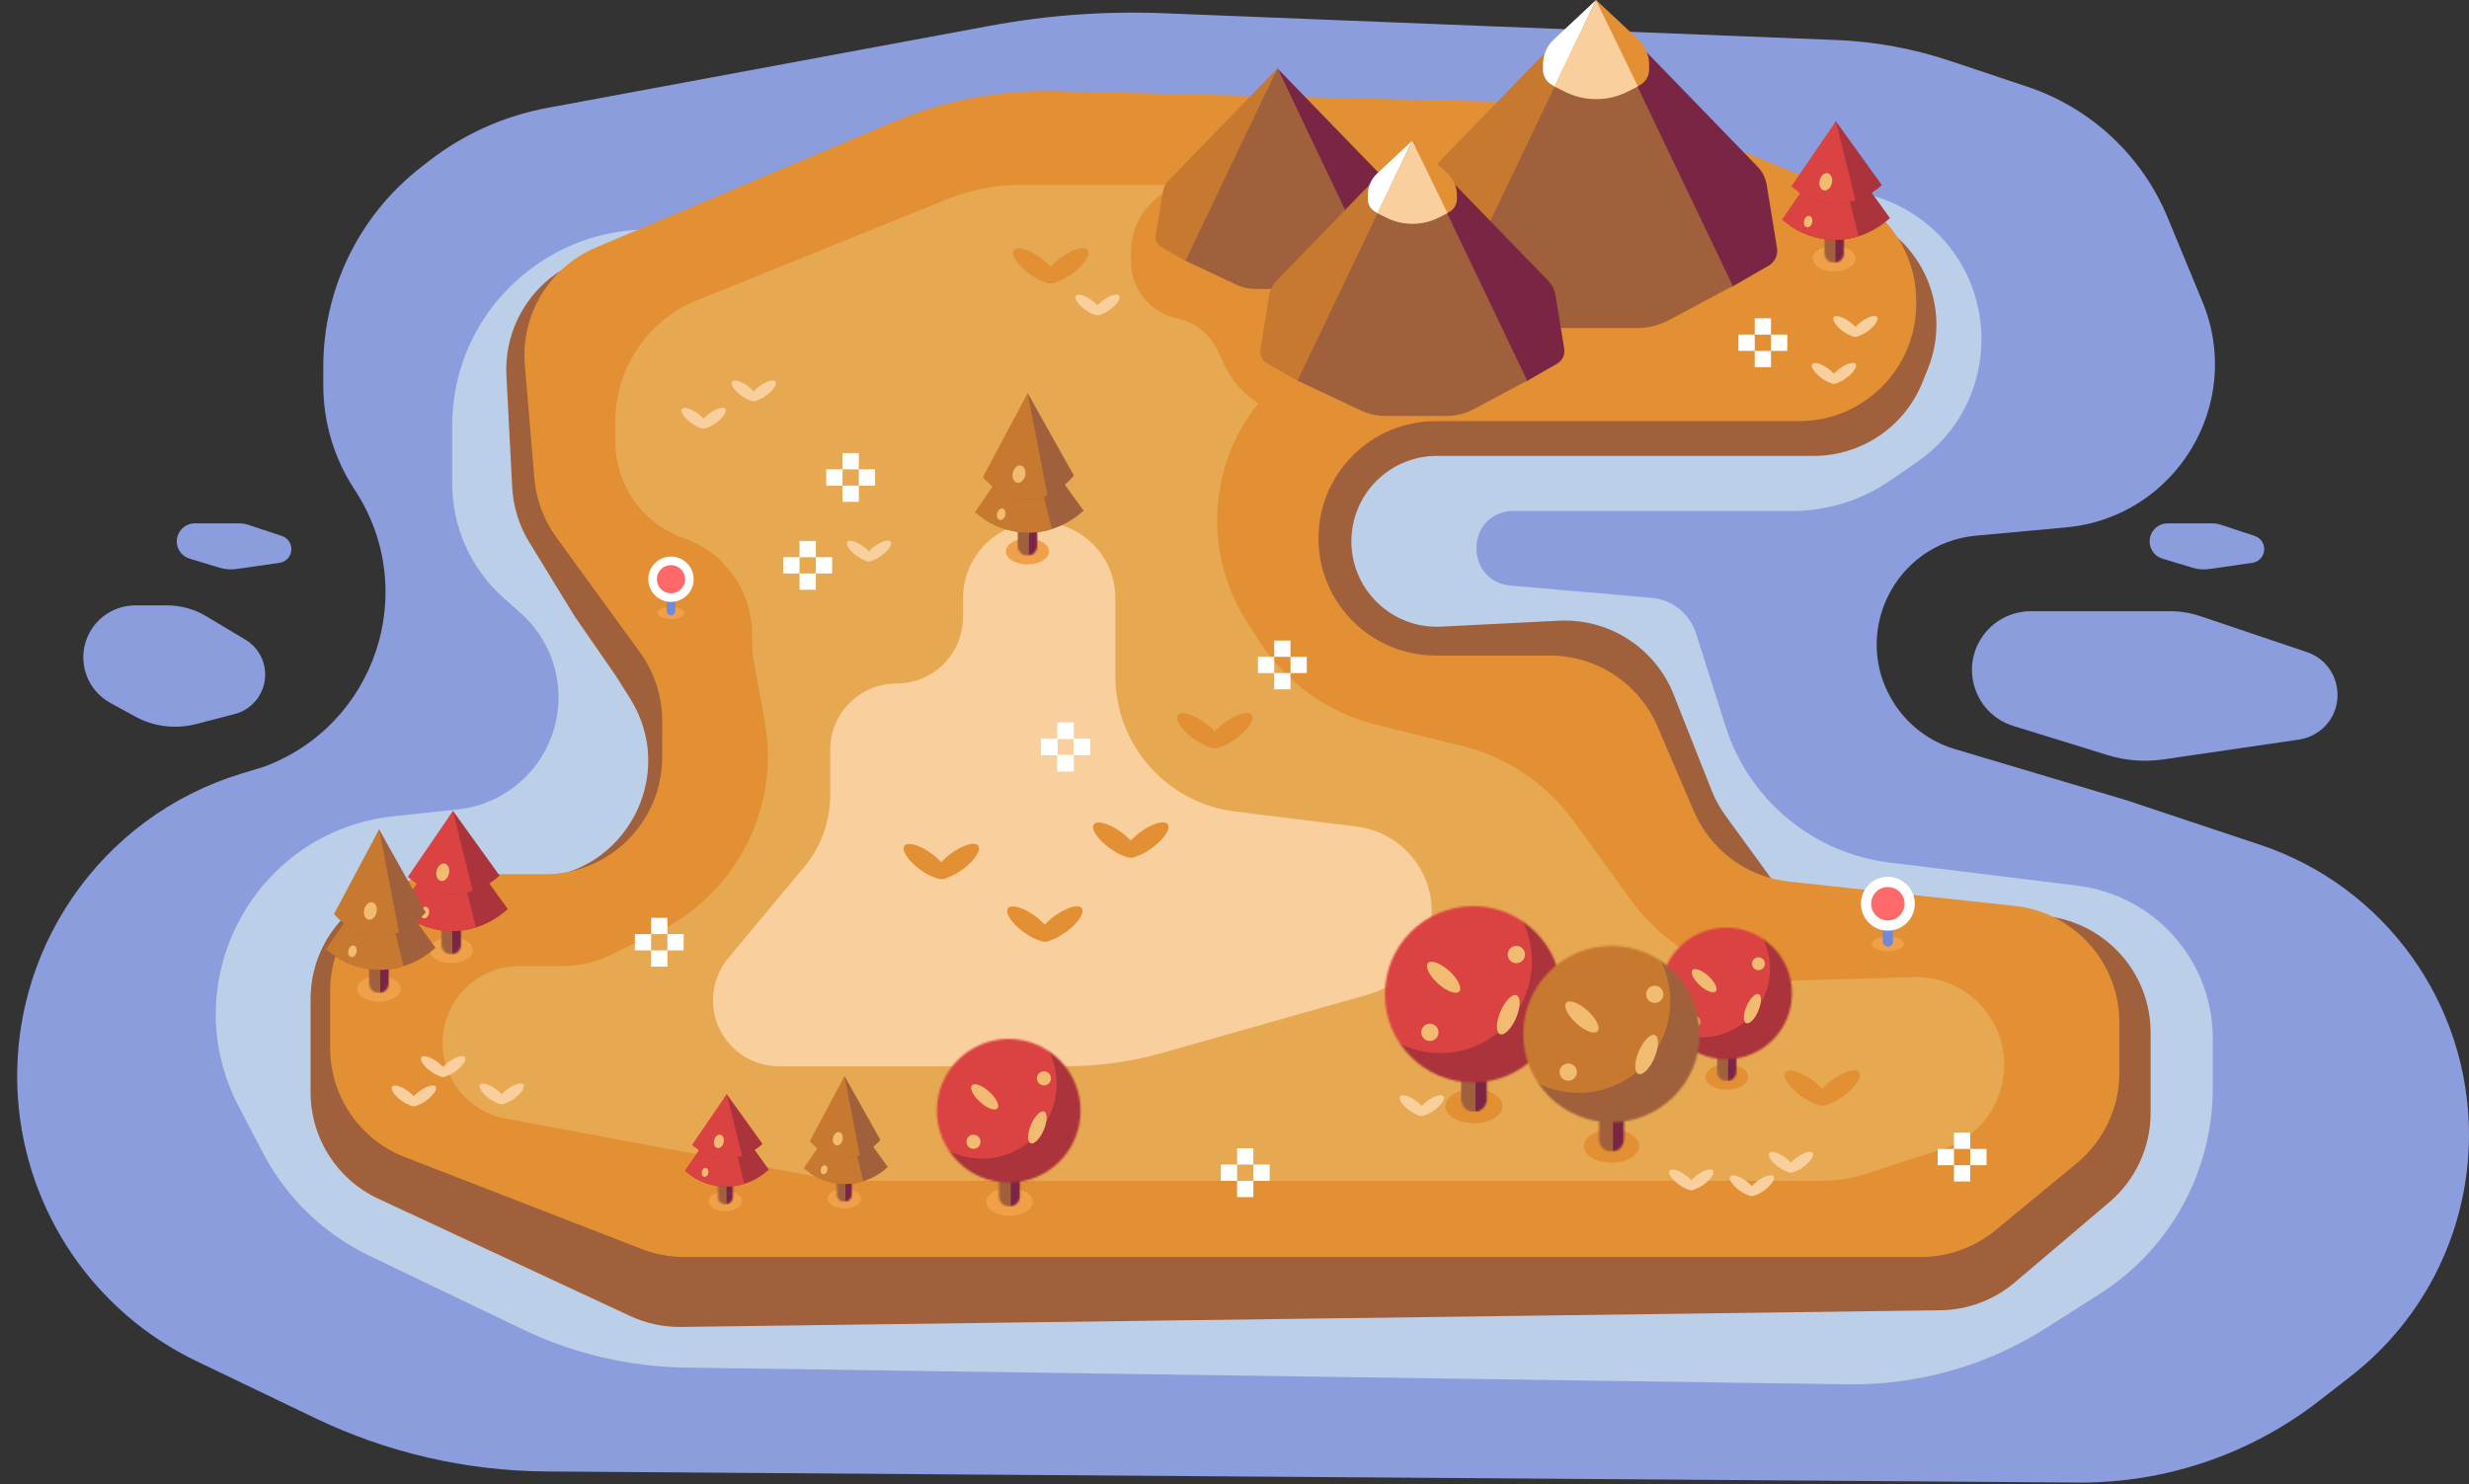 <svg xmlns="http://www.w3.org/2000/svg" width="1264" height="760" fill="none" viewBox="0 0 1264 760"><rect x="0" y="0" width="1264" height="760" fill="#333333" stroke="none"/><path fill="#8C9DDE" d="M969.801 360.381C946.94 325.092 969.746 278.144 1011.62 274.3L1057.68 270.071C1113.95 264.906 1149.12 206.72 1127.54 154.504L1109.72 111.403C1096.63 79.72 1070.43 55.279 1037.92 44.413L998.208 31.142C979.405 24.858 959.807 21.269 939.998 20.48L595.805 6.783C566.028 5.598 536.212 7.744 506.912 13.182L280.098 55.275C257.984 59.379 237.183 68.743 219.451 82.578L215.272 85.838C183.862 110.343 165.5 147.958 165.5 187.796V197.254C165.5 215.885 170.858 234.123 180.936 249.793L182.204 251.764C215.168 303.018 192.187 371.616 135 392.669V392.669L123.543 396.158C51.267 418.166 3.819 487.234 9.202 562.594V562.594C13.344 620.561 48.232 671.864 100.62 697.02L161.238 726.129C198.15 743.854 238.524 753.199 279.47 753.495L1063.86 759.17C1108.53 759.493 1152.01 744.752 1187.28 717.327L1203.54 704.676C1241.69 675.013 1264 629.399 1264 581.078V581.078C1264 513.682 1220.87 453.848 1156.93 432.538L1089.11 409.932L1000.74 383.56C987.998 379.757 977.029 371.54 969.801 360.381V360.381Z"/><path fill="#BCCFE8" d="M917.461 261.669C935.397 261.669 952.91 256.223 967.682 246.052L981.343 236.646C1023.81 207.406 1025.7 145.357 985.093 113.586V113.586C975.097 105.765 963.308 100.558 950.794 98.437L749.593 64.333C738.551 62.462 727.37 61.521 716.17 61.521L610.486 61.521C588.316 61.521 566.301 65.207 545.34 72.428L413.074 117.997C394.75 124.31 374.99 125.191 356.176 120.533V120.533C292.789 104.841 231.5 152.808 231.5 218.109V247.54C231.5 269.94 241.077 291.272 257.816 306.158L266.585 313.957C281.732 327.427 288.702 347.856 284.947 367.776V367.776C280.229 392.802 259.666 411.778 234.342 414.474L201.68 417.951C130.259 425.554 88.906 502.679 122.1 566.374L134.514 590.197C146.515 613.224 165.649 631.747 189.053 642.993L267.3 680.592C293.453 693.159 322.028 699.885 351.041 700.303L945.819 708.874C981.817 709.392 1017.18 699.36 1047.54 680.013L1075.1 662.457C1111.06 639.542 1132.83 599.852 1132.83 557.21V531.85C1132.83 504.704 1118.88 479.464 1095.89 465.024V465.024C1086.08 458.863 1075.04 454.936 1063.54 453.522L967.385 441.696C928.155 436.872 895.337 409.62 883.387 371.944L868.293 324.357C865.088 314.253 856.119 307.069 845.559 306.15L773.387 299.863C750.26 297.848 749.918 264.152 773 261.669V261.669H917.461Z"/><path fill="#A0603B" d="M856.839 355.682C847.371 331.765 823.711 316.543 798.021 317.842L737.796 320.887C711.064 322.239 689.398 299.48 692.061 272.846V272.846C694.297 250.485 713.114 233.455 735.588 233.455H928.484C952.965 233.455 974.991 218.582 984.138 195.873L986.993 188.786C999.602 157.483 983.925 121.943 952.306 110.151L835.142 66.452C828.435 63.95 821.334 62.669 814.175 62.669H494.985C487.722 62.669 480.519 63.987 473.728 66.561L297.924 133.165C273.54 142.403 257.914 166.332 259.261 192.372L262.212 249.439C262.729 259.433 265.738 269.14 270.964 277.674L294.232 315.669L315 345.669L322.533 357.608C347.234 396.755 320.179 447.944 273.919 449.587L216.87 451.613C184.582 452.76 159 479.267 159 511.576V559.431C159 582.756 172.518 603.967 193.661 613.818L322.574 673.879C330.753 677.69 339.685 679.607 348.707 679.487L993.42 670.954C1007.37 670.77 1020.82 665.73 1031.45 656.702L1079.83 615.64C1093.26 604.24 1101 587.514 1101 569.898V528.771C1101 490.936 1066.41 462.545 1029.3 469.922L972.647 481.185C949.696 485.747 926.187 476.551 912.424 457.627L883.468 417.813C880.501 413.733 878.061 409.296 876.204 404.605L856.839 355.682Z"/><path fill="#E38F33" d="M848.585 372.034C839.13 349.973 817.438 335.669 793.436 335.669H735C701.863 335.669 675 308.806 675 275.669V275.669C675 242.532 701.863 215.669 735 215.669H921C954.137 215.669 981 188.806 981 155.669V154.088C981 129.655 966.185 107.663 943.542 98.483L843.157 57.787C836.441 55.064 829.288 53.58 822.043 53.408L539.981 46.692C511.65 46.018 483.5 51.371 457.396 62.398L305.116 126.723C281.191 136.83 266.484 161.182 268.677 187.061L273.586 244.986C274.511 255.899 278.406 266.352 284.848 275.209L327.524 333.89C334.983 344.145 339 356.499 339 369.18V387.669C339 420.806 312.137 447.669 279 447.669H229C195.863 447.669 169 474.532 169 507.669V536.6C169 561.357 184.206 583.572 207.285 592.532L328.523 639.601C335.448 642.29 342.811 643.669 350.238 643.669H983.444C997.379 643.669 1010.88 638.819 1021.63 629.951L1063.18 595.668C1077 584.27 1085 567.296 1085 549.385V523.546C1085 492.899 1061.9 467.178 1031.43 463.892L915.891 451.432C894.338 449.107 875.715 435.338 867.176 415.413L848.585 372.034Z"/><path fill="#E6A851" d="M805.508 420.307C791.62 401.17 771.4 387.572 748.438 381.929L704.859 371.219C679.915 365.089 658.286 349.594 644.456 327.948L638.177 318.119C626.413 299.707 621.294 277.828 623.666 256.107V256.107C628.978 207.49 670.04 170.669 718.947 170.669H897.571C906.027 170.669 913.993 166.698 919.083 159.945V159.945C930.851 144.333 922.593 121.779 903.526 117.457L812.525 96.828C806.195 95.393 799.724 94.669 793.233 94.669H522.448C509.603 94.669 496.878 97.144 484.969 101.958L356.82 153.763C331.545 163.98 315 188.515 315 215.776V226.294C315 248.477 329.046 268.227 350 275.508V275.508C370.954 282.788 385 302.539 385 324.721V328.493C385 331.937 385.31 335.373 385.926 338.761L391.475 369.283C399.477 413.292 377.279 457.263 337.118 476.957L312.41 489.074C304.903 492.755 296.653 494.669 288.292 494.669H265.992C238.453 494.669 219.423 522.216 229.169 547.973V547.973C234.032 560.825 245.244 570.211 258.751 572.739L420.28 602.963C426.345 604.098 432.502 604.669 438.673 604.669H932.342C940.176 604.669 947.961 603.436 955.412 601.016L994.96 588.17C1024.37 578.619 1035.62 542.947 1017.01 518.254V518.254C1008.22 506.597 994.329 499.922 979.738 500.348L934.5 501.669L918.819 502.127C885.771 503.092 854.383 487.66 834.965 460.901L805.508 420.307Z"/><ellipse cx="364.915" cy="214.113" fill="#F9CF9D" rx="7.985" ry="2.966" transform="rotate(-36.245 364.915 214.113)"/><ellipse fill="#F9CF9D" rx="7.985" ry="2.966" transform="matrix(-0.806 -0.591 -0.591 0.806 355.541 214.154)"/><ellipse cx="390.567" cy="200.113" fill="#F9CF9D" rx="7.985" ry="2.966" transform="rotate(-36.245 390.567 200.113)"/><ellipse fill="#F9CF9D" rx="7.985" ry="2.966" transform="matrix(-0.806 -0.591 -0.591 0.806 381.193 200.154)"/><ellipse cx="449.567" cy="282.113" fill="#F9CF9D" rx="7.985" ry="2.966" transform="rotate(-36.245 449.567 282.113)"/><ellipse fill="#F9CF9D" rx="7.985" ry="2.966" transform="matrix(-0.806 -0.591 -0.591 0.806 440.193 282.154)"/><ellipse cx="566.567" cy="156.113" fill="#F9CF9D" rx="7.985" ry="2.966" transform="rotate(-36.245 566.567 156.113)"/><ellipse fill="#F9CF9D" rx="7.985" ry="2.966" transform="matrix(-0.806 -0.591 -0.591 0.806 557.193 156.154)"/><ellipse cx="954.567" cy="167.113" fill="#F9CF9D" rx="7.985" ry="2.966" transform="rotate(-36.245 954.567 167.113)"/><ellipse fill="#F9CF9D" rx="7.985" ry="2.966" transform="matrix(-0.806 -0.591 -0.591 0.806 945.193 167.154)"/><ellipse cx="943.567" cy="191.113" fill="#F9CF9D" rx="7.985" ry="2.966" transform="rotate(-36.245 943.567 191.113)"/><ellipse fill="#F9CF9D" rx="7.985" ry="2.966" transform="matrix(-0.806 -0.591 -0.591 0.806 934.193 191.154)"/><ellipse cx="732.567" cy="566.113" fill="#F9CF9D" rx="7.985" ry="2.966" transform="rotate(-36.245 732.567 566.113)"/><ellipse fill="#F9CF9D" rx="7.985" ry="2.966" transform="matrix(-0.806 -0.591 -0.591 0.806 723.193 566.154)"/><ellipse cx="966.5" cy="483.275" fill="#F0A048" rx="8.196" ry="3.725"/><rect width="5.216" height="13.412" x="963.892" y="471.353" fill="#7289DA" rx="2.608"/><circle cx="966.5" cy="462.784" r="11.177" fill="#FF6969" stroke="#fff" stroke-width="5.216"/><ellipse cx="343.5" cy="313.863" fill="#F0A048" rx="6.902" ry="3.137"/><rect width="4.392" height="11.294" x="341.304" y="303.823" fill="#7289DA" rx="2.196"/><circle cx="343.5" cy="296.608" r="9.412" fill="#FF6969" stroke="#fff" stroke-width="4.392"/><path fill="#F9CF9D" d="M571 306.262C571 280.792 546.985 262.158 522.313 268.484V268.484C505.063 272.907 493 288.453 493 306.262V316C493 334.778 477.778 350 459 350V350C440.222 350 425 365.222 425 384V407.267C425 420.663 420.303 433.636 411.727 443.928L372.828 490.607C367.77 496.676 365 504.327 365 512.227V512.227C365 530.879 380.121 546 398.773 546H545.825C562.528 546 579.15 543.686 595.218 539.123L701.084 509.063C719.969 503.7 733 486.454 733 466.822V466.822C733 444.652 716.473 425.96 694.47 423.243L632.382 415.578C597.328 411.25 571 381.472 571 346.152V306.262Z"/><ellipse cx="371.369" cy="615.086" fill="#F0A048" rx="8.551" ry="5.131"/><mask id="mask0" width="9" height="18" x="367" y="599" mask-type="alpha" maskUnits="userSpaceOnUse"><path fill="#7A2544" d="M367.521 603.542C367.521 601.417 369.244 599.695 371.369 599.695V599.695C373.494 599.695 375.217 601.417 375.217 603.542V612.948C375.217 615.074 373.494 616.796 371.369 616.796V616.796V616.796C369.244 616.796 367.521 615.074 367.521 612.948V603.542Z"/></mask><g mask="url(#mask0)"><rect width="5.131" height="17.102" x="366.666" y="599.695" fill="#A0603B"/><rect width="4.275" height="17.102" x="371.797" y="599.695" fill="#7A2544"/></g><path fill="#AB333B" d="M353.905 602.094C360.013 606.202 367.097 608.104 374.198 607.542C381.299 606.98 388.075 603.981 393.61 598.95L371.755 568.58L353.905 602.094Z"/><path fill="#DB4242" d="M350.577 599.55C354.853 603.242 359.834 605.766 365.128 606.922C370.422 608.078 375.882 607.833 381.077 606.208L371.755 568.58L350.577 599.55Z"/><path fill="#AB333B" d="M357.074 588.422C362.198 591.87 368.141 593.465 374.099 592.994C380.057 592.522 385.742 590.006 390.386 585.785L372.05 560.305L357.074 588.422Z"/><path fill="#DB4242" d="M354.282 586.288C357.869 589.386 362.048 591.504 366.49 592.473C370.931 593.443 375.512 593.238 379.87 591.874L372.05 560.305L354.282 586.288Z"/><ellipse cx="360.978" cy="600.338" fill="#F1BC72" rx="1.655" ry="2.317" transform="rotate(12.947 360.978 600.338)"/><ellipse cx="368.017" cy="584.458" fill="#F1BC72" rx="2.494" ry="3.491" transform="rotate(12.947 368.017 584.458)"/><ellipse cx="432.273" cy="613.762" fill="#F0A048" rx="8.551" ry="5.131"/><mask id="mask1" width="9" height="18" x="428" y="598" mask-type="alpha" maskUnits="userSpaceOnUse"><path fill="#7A2544" d="M428.426 602.219C428.426 600.093 430.148 598.371 432.274 598.371V598.371C434.399 598.371 436.121 600.093 436.121 602.219V611.624C436.121 613.75 434.399 615.472 432.274 615.472V615.472V615.472C430.148 615.472 428.426 613.75 428.426 611.624V602.219Z"/></mask><g mask="url(#mask1)"><rect width="5.131" height="17.102" x="427.571" y="598.371" fill="#A0603B"/><rect width="4.275" height="17.102" x="432.701" y="598.371" fill="#7A2544"/></g><path fill="#A0603B" d="M414.809 600.77C420.918 604.878 428.001 606.78 435.102 606.218C442.203 605.656 448.979 602.657 454.514 597.626L432.66 567.256L414.809 600.77Z"/><path fill="#C77930" d="M411.481 598.226C415.757 601.918 420.739 604.442 426.032 605.598C431.326 606.754 436.786 606.509 441.981 604.884L432.66 567.256L411.481 598.226Z"/><path fill="#A0603B" d="M417.384 587.107C422.508 591.529 428.451 593.576 434.409 592.971C440.366 592.366 446.051 589.138 450.695 583.723L432.36 551.037L417.384 587.107Z"/><path fill="#C77930" d="M414.591 584.369C418.179 588.343 422.358 591.06 426.799 592.303C431.241 593.547 435.822 593.284 440.18 591.534L432.36 551.037L414.591 584.369Z"/><ellipse cx="421.883" cy="599.014" fill="#F1BC72" rx="1.655" ry="2.317" transform="rotate(12.947 421.883 599.014)"/><ellipse cx="428.921" cy="583.134" fill="#F1BC72" rx="2.494" ry="3.491" transform="rotate(12.947 428.921 583.134)"/><ellipse cx="516.764" cy="615.459" fill="#F0A048" rx="11.902" ry="7.141"/><mask id="mask2" width="12" height="24" x="511" y="594" mask-type="alpha" maskUnits="userSpaceOnUse"><path fill="#7A2544" d="M511.408 599.391C511.408 596.433 513.806 594.035 516.764 594.035V594.035C519.722 594.035 522.12 596.433 522.12 599.391V612.483C522.12 615.441 519.722 617.839 516.764 617.839V617.839V617.839C513.806 617.839 511.408 615.441 511.408 612.483V599.391Z"/></mask><g mask="url(#mask2)"><rect width="7.141" height="23.804" x="510.218" y="594.035" fill="#A0603B"/><rect width="5.951" height="23.804" x="517.359" y="594.035" fill="#7A2544"/></g><mask id="mask3" width="75" height="74" x="479" y="532" mask-type="alpha" maskUnits="userSpaceOnUse"><circle cx="516.403" cy="568.788" r="36.788" fill="#AB333B"/></mask><g mask="url(#mask3)"><ellipse cx="516.403" cy="565.903" fill="#AB333B" rx="41.116" ry="45.444"/><circle cx="502.698" cy="555.083" r="38.231" fill="#DB4242"/><ellipse cx="504.093" cy="561.669" fill="#F1BC72" rx="8.81" ry="3.524" transform="rotate(42.138 504.093 561.669)"/><ellipse cx="531.072" cy="577.313" fill="#F1BC72" rx="8.81" ry="3.524" transform="rotate(113.246 531.072 577.313)"/><circle cx="534.437" cy="552.198" r="3.607" fill="#F1BC72"/><circle cx="498.37" cy="584.658" r="3.607" fill="#F1BC72"/></g><rect width="8.333" height="8.333" x="431.333" y="240.333" fill="#fff" transform="rotate(-90 431.333 240.333)"/><rect width="8.333" height="8.333" x="439.667" y="248.667" fill="#fff" transform="rotate(-90 439.667 248.667)"/><rect width="8.333" height="8.333" x="431.333" y="257" fill="#fff" transform="rotate(-90 431.333 257)"/><rect width="8.333" height="8.333" x="423" y="248.667" fill="#fff" transform="rotate(-90 423 248.667)"/><rect width="8.333" height="8.333" x="409.333" y="285.333" fill="#fff" transform="rotate(-90 409.333 285.333)"/><rect width="8.333" height="8.333" x="417.667" y="293.667" fill="#fff" transform="rotate(-90 417.667 293.667)"/><rect width="8.333" height="8.333" x="409.333" y="302" fill="#fff" transform="rotate(-90 409.333 302)"/><rect width="8.333" height="8.333" x="401" y="293.667" fill="#fff" transform="rotate(-90 401 293.667)"/><rect width="8.333" height="8.333" x="652.333" y="336.333" fill="#fff" transform="rotate(-90 652.333 336.333)"/><rect width="8.333" height="8.333" x="660.667" y="344.667" fill="#fff" transform="rotate(-90 660.667 344.667)"/><rect width="8.333" height="8.333" x="652.333" y="353" fill="#fff" transform="rotate(-90 652.333 353)"/><rect width="8.333" height="8.333" x="644" y="344.667" fill="#fff" transform="rotate(-90 644 344.667)"/><rect width="8.333" height="8.333" x="1000.33" y="588.333" fill="#fff" transform="rotate(-90 1000.33 588.333)"/><rect width="8.333" height="8.333" x="1008.67" y="596.667" fill="#fff" transform="rotate(-90 1008.67 596.667)"/><rect width="8.333" height="8.333" x="1000.33" y="605" fill="#fff" transform="rotate(-90 1000.33 605)"/><rect width="8.333" height="8.333" x="992" y="596.667" fill="#fff" transform="rotate(-90 992 596.667)"/><rect width="8.333" height="8.333" x="633.333" y="596.333" fill="#fff" transform="rotate(-90 633.333 596.333)"/><rect width="8.333" height="8.333" x="641.667" y="604.667" fill="#fff" transform="rotate(-90 641.667 604.667)"/><rect width="8.333" height="8.333" x="633.333" y="613" fill="#fff" transform="rotate(-90 633.333 613)"/><rect width="8.333" height="8.333" x="625" y="604.667" fill="#fff" transform="rotate(-90 625 604.667)"/><rect width="8.333" height="8.333" x="541.333" y="378.333" fill="#fff" transform="rotate(-90 541.333 378.333)"/><rect width="8.333" height="8.333" x="549.667" y="386.667" fill="#fff" transform="rotate(-90 549.667 386.667)"/><rect width="8.333" height="8.333" x="541.333" y="395" fill="#fff" transform="rotate(-90 541.333 395)"/><rect width="8.333" height="8.333" x="533" y="386.667" fill="#fff" transform="rotate(-90 533 386.667)"/><rect width="8.333" height="8.333" x="333.333" y="478.333" fill="#fff" transform="rotate(-90 333.333 478.333)"/><rect width="8.333" height="8.333" x="341.667" y="486.667" fill="#fff" transform="rotate(-90 341.667 486.667)"/><rect width="8.333" height="8.333" x="333.333" y="495" fill="#fff" transform="rotate(-90 333.333 495)"/><rect width="8.333" height="8.333" x="325" y="486.667" fill="#fff" transform="rotate(-90 325 486.667)"/><rect width="8.333" height="8.333" x="541.333" y="378.333" fill="#fff" transform="rotate(-90 541.333 378.333)"/><rect width="8.333" height="8.333" x="549.667" y="386.667" fill="#fff" transform="rotate(-90 549.667 386.667)"/><rect width="8.333" height="8.333" x="541.333" y="395" fill="#fff" transform="rotate(-90 541.333 395)"/><rect width="8.333" height="8.333" x="533" y="386.667" fill="#fff" transform="rotate(-90 533 386.667)"/><ellipse cx="629.881" cy="374.099" fill="#E38F33" rx="13.582" ry="5.045" transform="rotate(-36.245 629.881 374.099)"/><ellipse fill="#E38F33" rx="13.582" ry="5.045" transform="matrix(-0.806 -0.591 -0.591 0.806 613.937 374.168)"/><ellipse cx="851.881" cy="533.099" fill="#E38F33" rx="13.582" ry="5.045" transform="rotate(-36.245 851.881 533.099)"/><ellipse fill="#E38F33" rx="13.582" ry="5.045" transform="matrix(-0.806 -0.591 -0.591 0.806 835.937 533.168)"/><ellipse cx="940.88" cy="557.099" fill="#E38F33" rx="13.582" ry="5.045" transform="rotate(-36.245 940.88 557.099)"/><ellipse fill="#E38F33" rx="13.582" ry="5.045" transform="matrix(-0.806 -0.591 -0.591 0.806 924.937 557.168)"/><ellipse cx="545.881" cy="136.099" fill="#E38F33" rx="13.582" ry="5.045" transform="rotate(-36.245 545.881 136.099)"/><ellipse fill="#E38F33" rx="13.582" ry="5.045" transform="matrix(-0.806 -0.591 -0.591 0.806 529.937 136.168)"/><ellipse cx="542.881" cy="473.099" fill="#E38F33" rx="13.582" ry="5.045" transform="rotate(-36.245 542.881 473.099)"/><ellipse fill="#E38F33" rx="13.582" ry="5.045" transform="matrix(-0.806 -0.591 -0.591 0.806 526.937 473.168)"/><ellipse cx="586.881" cy="430.099" fill="#E38F33" rx="13.582" ry="5.045" transform="rotate(-36.245 586.881 430.099)"/><ellipse fill="#E38F33" rx="13.582" ry="5.045" transform="matrix(-0.806 -0.591 -0.591 0.806 570.937 430.168)"/><ellipse cx="489.881" cy="441.099" fill="#E38F33" rx="13.582" ry="5.045" transform="rotate(-36.245 489.881 441.099)"/><ellipse fill="#E38F33" rx="13.582" ry="5.045" transform="matrix(-0.806 -0.591 -0.591 0.806 473.937 441.168)"/><ellipse cx="231.019" cy="486.511" fill="#F0A048" rx="11.127" ry="6.676"/><mask id="mask4" width="11" height="23" x="226" y="466" mask-type="alpha" maskUnits="userSpaceOnUse"><path fill="#7A2544" d="M226.011 471.489C226.011 468.724 228.253 466.482 231.019 466.482V466.482C233.784 466.482 236.026 468.724 236.026 471.489V483.729C236.026 486.494 233.784 488.736 231.019 488.736V488.736V488.736C228.253 488.736 226.011 486.494 226.011 483.729V471.489Z"/></mask><g mask="url(#mask4)"><rect width="6.676" height="22.254" x="224.899" y="466.482" fill="#A0603B"/><rect width="5.564" height="22.254" x="231.575" y="466.482" fill="#7A2544"/></g><path fill="#AB333B" d="M208.293 469.604C216.241 474.95 225.459 477.425 234.699 476.694C243.94 475.962 252.757 472.059 259.96 465.513L231.521 425.994L208.293 469.604Z"/><path fill="#DB4242" d="M203.962 466.293C209.526 471.099 216.009 474.383 222.897 475.887C229.786 477.39 236.891 477.072 243.651 474.957L231.521 425.994L203.962 466.293Z"/><path fill="#AB333B" d="M212.416 451.814C219.085 456.299 226.818 458.376 234.571 457.762C242.323 457.148 249.721 453.874 255.764 448.382L231.904 415.226L212.416 451.814Z"/><path fill="#DB4242" d="M208.783 449.036C213.451 453.068 218.89 455.823 224.669 457.085C230.448 458.347 236.409 458.08 242.081 456.305L231.904 415.226L208.783 449.036Z"/><ellipse cx="217.497" cy="467.319" fill="#F1BC72" rx="2.154" ry="3.015" transform="rotate(12.947 217.497 467.319)"/><ellipse cx="226.656" cy="446.655" fill="#F1BC72" rx="3.245" ry="4.543" transform="rotate(12.947 226.656 446.655)"/><ellipse cx="193.976" cy="506.324" fill="#F0A048" rx="11.127" ry="6.676"/><mask id="mask5" width="11" height="23" x="188" y="486" mask-type="alpha" maskUnits="userSpaceOnUse"><path fill="#7A2544" d="M188.969 491.302C188.969 488.537 191.211 486.295 193.976 486.295V486.295C196.742 486.295 198.984 488.537 198.984 491.302V503.542C198.984 506.307 196.742 508.549 193.976 508.549V508.549V508.549C191.211 508.549 188.969 506.307 188.969 503.542V491.302Z"/></mask><g mask="url(#mask5)"><rect width="6.676" height="22.254" x="187.857" y="486.295" fill="#A0603B"/><rect width="5.564" height="22.254" x="194.533" y="486.295" fill="#7A2544"/></g><path fill="#A0603B" d="M171.251 489.417C179.199 494.764 188.417 497.238 197.657 496.507C206.897 495.775 215.715 491.873 222.918 485.327L194.479 445.807L171.251 489.417Z"/><path fill="#C77930" d="M166.92 486.106C172.484 490.912 178.967 494.196 185.855 495.7C192.744 497.204 199.849 496.885 206.609 494.77L194.479 445.807L166.92 486.106Z"/><path fill="#A0603B" d="M174.601 471.638C181.269 477.392 189.002 480.056 196.755 479.268C204.507 478.481 211.905 474.281 217.948 467.235L194.088 424.702L174.601 471.638Z"/><path fill="#C77930" d="M170.967 468.075C175.635 473.247 181.074 476.782 186.853 478.4C192.632 480.018 198.594 479.676 204.265 477.399L194.088 424.702L170.967 468.075Z"/><ellipse cx="180.455" cy="487.132" fill="#F1BC72" rx="2.154" ry="3.015" transform="rotate(12.947 180.455 487.132)"/><ellipse cx="189.614" cy="466.468" fill="#F1BC72" rx="3.245" ry="4.543" transform="rotate(12.947 189.614 466.468)"/><ellipse cx="526.001" cy="282.37" fill="#F0A048" rx="11.049" ry="6.63"/><mask id="mask6" width="10" height="23" x="521" y="262" mask-type="alpha" maskUnits="userSpaceOnUse"><path fill="#7A2544" d="M521.029 267.454C521.029 264.708 523.255 262.482 526.001 262.482V262.482C528.747 262.482 530.973 264.708 530.973 267.454V279.608C530.973 282.354 528.747 284.58 526.001 284.58V284.58V284.58C523.255 284.58 521.029 282.354 521.029 279.608V267.454Z"/></mask><g mask="url(#mask6)"><rect width="6.63" height="22.098" x="519.924" y="262.482" fill="#A0603B"/><rect width="5.525" height="22.098" x="526.553" y="262.482" fill="#7A2544"/></g><path fill="#A0603B" d="M503.435 265.582C511.327 270.891 520.48 273.349 529.656 272.622C538.832 271.896 547.588 268.02 554.74 261.52L526.5 222.277L503.435 265.582Z"/><path fill="#C77930" d="M499.134 262.295C504.659 267.066 511.096 270.328 517.937 271.821C524.777 273.314 531.832 272.998 538.545 270.898L526.5 222.277L499.134 262.295Z"/><path fill="#A0603B" d="M506.761 247.927C513.382 253.641 521.062 256.286 528.76 255.504C536.458 254.722 543.804 250.551 549.805 243.555L526.112 201.319L506.761 247.927Z"/><path fill="#C77930" d="M503.153 244.389C507.788 249.525 513.189 253.035 518.928 254.642C524.666 256.249 530.586 255.909 536.218 253.648L526.112 201.319L503.153 244.389Z"/><ellipse cx="512.574" cy="263.313" fill="#F1BC72" rx="2.139" ry="2.994" transform="rotate(12.947 512.574 263.313)"/><ellipse cx="521.669" cy="242.793" fill="#F1BC72" rx="3.222" ry="4.511" transform="rotate(12.947 521.669 242.793)"/><path fill="#E38F33" d="M595.128 99.114C602.81 93.227 612.32 90.234 621.989 90.661L911.505 103.448C919.476 103.8 926.945 107.44 932.135 113.501V113.501C940.375 123.124 941.368 136.998 934.583 147.697L928.036 158.021C920.452 169.98 907.718 177.712 893.609 178.926L835.301 183.942C827.161 184.642 819.202 186.736 811.771 190.133L798.476 196.211C791.537 199.383 784.134 201.421 776.549 202.246L674.01 213.407C654.259 215.557 635.321 204.932 626.861 186.955L623.286 179.357C619.327 170.944 611.653 164.874 602.555 162.959V162.959C588.827 160.069 579 147.958 579 133.929V129.07C579 117.978 584.162 107.517 592.967 100.77L595.128 99.114Z"/><rect width="8.333" height="8.333" x="898.333" y="171.333" fill="#fff" transform="rotate(-90 898.333 171.333)"/><rect width="8.333" height="8.333" x="906.667" y="179.667" fill="#fff" transform="rotate(-90 906.667 179.667)"/><rect width="8.333" height="8.333" x="898.333" y="188" fill="#fff" transform="rotate(-90 898.333 188)"/><rect width="8.333" height="8.333" x="890" y="179.667" fill="#fff" transform="rotate(-90 890 179.667)"/><path fill="#C77930" d="M653.974 35L607.344 133.875L594.527 126.49C592.404 125.268 591.261 122.859 591.656 120.442L595.212 98.674C595.6 96.302 596.703 94.106 598.376 92.381L653.974 35Z"/><path fill="#7A2544" d="M653.974 35L700.604 133.875L713.421 126.49C715.543 125.268 716.687 122.859 716.292 120.442L712.736 98.674C712.348 96.302 711.245 94.106 709.572 92.381L653.974 35Z"/><path fill="#A0603B" d="M653.974 35L701.084 133.505L679.115 145.228C675.704 147.048 671.898 148 668.032 148H642.919C639.452 148 636.028 147.234 632.892 145.758L606.864 133.505L653.974 35Z"/><path fill="#C77930" d="M817.099 0L747.774 147L728.717 136.021C725.562 134.203 723.863 130.622 724.45 127.028L729.736 94.665C730.312 91.14 731.953 87.875 734.439 85.309L817.099 0Z"/><path fill="#fff" d="M817.099 0L796.989 44.975L794.147 43.248C791.535 41.66 789.941 38.826 789.941 35.77V32.974C789.941 28.127 791.951 23.496 795.493 20.187L817.099 0Z"/><path fill="#7A2544" d="M817.099 0L886.424 147L905.481 136.021C908.636 134.203 910.335 130.622 909.748 127.028L904.462 94.665C903.886 91.14 902.245 87.875 899.759 85.309L817.099 0Z"/><path fill="#E38F33" d="M817.099 0L837.209 44.975L840.051 43.248C842.663 41.66 844.257 38.826 844.257 35.77V32.974C844.257 28.127 842.247 23.496 838.705 20.187L817.099 0Z"/><path fill="#A0603B" d="M817.099 0L887.139 146.45L854.476 163.879C849.406 166.585 843.747 168 837.999 168H800.663C795.509 168 790.418 166.862 785.755 164.667L747.059 146.45L817.099 0Z"/><path fill="#F9CF9D" d="M817.099 0L838.54 44.24L833.288 46.922C828.36 49.438 822.905 50.75 817.372 50.75H816.98C811.58 50.75 806.252 49.5 801.415 47.099L795.658 44.24L817.099 0Z"/><path fill="#C77930" d="M723.052 72L664.868 195.375L648.874 186.16C646.227 184.635 644.8 181.629 645.293 178.613L649.73 151.451C650.213 148.492 651.591 145.752 653.677 143.599L723.052 72Z"/><path fill="#fff" d="M723.052 72L706.174 109.747L703.789 108.297C701.597 106.965 700.259 104.586 700.259 102.021V99.675C700.259 95.606 701.946 91.72 704.919 88.943L723.052 72Z"/><path fill="#7A2544" d="M723.052 72L781.236 195.375L797.23 186.16C799.878 184.635 801.304 181.629 800.812 178.613L796.374 151.451C795.891 148.492 794.514 145.752 792.427 143.599L723.052 72Z"/><path fill="#E38F33" d="M723.052 72L739.93 109.747L742.316 108.297C744.508 106.965 745.846 104.586 745.846 102.021V99.675C745.846 95.606 744.158 91.72 741.185 88.943L723.052 72Z"/><path fill="#A0603B" d="M723.052 72L781.836 194.914L754.422 209.541C750.167 211.812 745.417 213 740.594 213H709.257C704.932 213 700.66 212.045 696.746 210.202L664.268 194.914L723.052 72Z"/><path fill="#F9CF9D" d="M723.052 72L741.047 109.13L736.639 111.381C732.503 113.493 727.925 114.594 723.281 114.594H722.952C718.42 114.594 713.949 113.545 709.889 111.529L705.057 109.13L723.052 72Z"/><ellipse cx="939.004" cy="132.412" fill="#F0A048" rx="10.979" ry="6.588"/><mask id="mask7" width="10" height="23" x="934" y="112" mask-type="alpha" maskUnits="userSpaceOnUse"><path fill="#7A2544" d="M934.064 117.591C934.064 114.862 936.276 112.65 939.004 112.65V112.65C941.733 112.65 943.945 114.862 943.945 117.591V129.668C943.945 132.396 941.733 134.608 939.004 134.608V134.608V134.608C936.276 134.608 934.064 132.396 934.064 129.668V117.591Z"/></mask><g mask="url(#mask7)"><rect width="6.588" height="21.958" x="932.966" y="112.65" fill="#A0603B"/><rect width="5.49" height="21.958" x="939.553" y="112.65" fill="#7A2544"/></g><path fill="#AB333B" d="M916.581 115.73C924.423 121.006 933.518 123.448 942.636 122.726C951.754 122.004 960.454 118.153 967.561 111.694L939.5 72.7L916.581 115.73Z"/><path fill="#DB4242" d="M912.308 112.464C917.797 117.205 924.194 120.446 930.991 121.93C937.788 123.414 944.798 123.1 951.469 121.013L939.5 72.7L912.308 112.464Z"/><path fill="#AB333B" d="M920.649 98.177C927.229 102.603 934.86 104.652 942.509 104.046C950.159 103.44 957.458 100.21 963.421 94.79L939.878 62.075L920.649 98.177Z"/><path fill="#DB4242" d="M917.064 95.436C921.67 99.414 927.037 102.133 932.739 103.378C938.442 104.623 944.323 104.359 949.92 102.608L939.878 62.075L917.064 95.436Z"/><ellipse cx="925.663" cy="113.475" fill="#F1BC72" rx="2.125" ry="2.975" transform="rotate(12.947 925.663 113.475)"/><ellipse cx="934.7" cy="93.086" fill="#F1BC72" rx="3.202" ry="4.483" transform="rotate(12.947 934.7 93.086)"/><ellipse cx="754.6" cy="566.446" fill="#E38F33" rx="14.61" ry="8.766"/><mask id="mask8" width="14" height="30" x="748" y="540" mask-type="alpha" maskUnits="userSpaceOnUse"><path fill="#7A2544" d="M748.026 546.723C748.026 543.092 750.969 540.148 754.6 540.148V540.148C758.231 540.148 761.175 543.092 761.175 546.723V562.793C761.175 566.424 758.231 569.368 754.6 569.368V569.368V569.368C750.969 569.368 748.026 566.424 748.026 562.793V546.723Z"/></mask><g mask="url(#mask8)"><rect width="8.766" height="29.22" x="746.565" y="540.148" fill="#A0603B"/><rect width="7.305" height="29.22" x="755.331" y="540.148" fill="#7A2544"/></g><mask id="mask9" width="91" height="91" x="709" y="464" mask-type="alpha" maskUnits="userSpaceOnUse"><circle cx="754.158" cy="509.158" r="45.158" fill="#AB333B"/></mask><g mask="url(#mask9)"><ellipse cx="754.158" cy="505.616" fill="#AB333B" rx="50.47" ry="55.783"/><circle cx="737.334" cy="492.334" r="46.929" fill="#DB4242"/><ellipse cx="739.047" cy="500.419" fill="#F1BC72" rx="10.815" ry="4.326" transform="rotate(42.138 739.047 500.419)"/><ellipse cx="772.163" cy="519.621" fill="#F1BC72" rx="10.815" ry="4.326" transform="rotate(113.246 772.163 519.621)"/><circle cx="776.294" cy="488.792" r="4.427" fill="#F1BC72"/><circle cx="732.022" cy="528.637" r="4.427" fill="#F1BC72"/></g><ellipse cx="901.567" cy="607.113" fill="#F9CF9D" rx="7.985" ry="2.966" transform="rotate(-36.245 901.567 607.113)"/><ellipse fill="#F9CF9D" rx="7.985" ry="2.966" transform="matrix(-0.806 -0.591 -0.591 0.806 892.193 607.154)"/><ellipse cx="921.567" cy="595.113" fill="#F9CF9D" rx="7.985" ry="2.966" transform="rotate(-36.245 921.567 595.113)"/><ellipse fill="#F9CF9D" rx="7.985" ry="2.966" transform="matrix(-0.806 -0.591 -0.591 0.806 912.193 595.154)"/><ellipse cx="870.567" cy="604.113" fill="#F9CF9D" rx="7.985" ry="2.966" transform="rotate(-36.245 870.567 604.113)"/><ellipse fill="#F9CF9D" rx="7.985" ry="2.966" transform="matrix(-0.806 -0.591 -0.591 0.806 861.193 604.154)"/><ellipse cx="231.567" cy="546.113" fill="#F9CF9D" rx="7.985" ry="2.966" transform="rotate(-36.245 231.567 546.113)"/><ellipse fill="#F9CF9D" rx="7.985" ry="2.966" transform="matrix(-0.806 -0.591 -0.591 0.806 222.193 546.154)"/><ellipse cx="261.567" cy="560.113" fill="#F9CF9D" rx="7.985" ry="2.966" transform="rotate(-36.245 261.567 560.113)"/><ellipse fill="#F9CF9D" rx="7.985" ry="2.966" transform="matrix(-0.806 -0.591 -0.591 0.806 252.193 560.154)"/><ellipse cx="216.567" cy="561.113" fill="#F9CF9D" rx="7.985" ry="2.966" transform="rotate(-36.245 216.567 561.113)"/><ellipse fill="#F9CF9D" rx="7.985" ry="2.966" transform="matrix(-0.806 -0.591 -0.591 0.806 207.193 561.154)"/><ellipse cx="884.033" cy="551.458" fill="#E38F33" rx="10.904" ry="6.542"/><mask id="mask10" width="10" height="23" x="879" y="531" mask-type="alpha" maskUnits="userSpaceOnUse"><path fill="#7A2544" d="M879.126 536.738C879.126 534.028 881.323 531.831 884.033 531.831V531.831C886.742 531.831 888.939 534.028 888.939 536.738V548.732C888.939 551.442 886.742 553.639 884.033 553.639V553.639V553.639C881.323 553.639 879.126 551.442 879.126 548.732V536.738Z"/></mask><g mask="url(#mask10)"><rect width="6.542" height="21.807" x="878.036" y="531.831" fill="#A0603B"/><rect width="5.452" height="21.807" x="884.578" y="531.831" fill="#7A2544"/></g><mask id="mask11" width="68" height="68" x="850" y="475" mask-type="alpha" maskUnits="userSpaceOnUse"><circle cx="883.702" cy="508.702" r="33.702" fill="#AB333B"/></mask><g mask="url(#mask11)"><ellipse cx="883.702" cy="506.059" fill="#AB333B" rx="37.667" ry="41.632"/><circle cx="871.146" cy="496.146" r="35.024" fill="#DB4242"/><ellipse cx="872.425" cy="502.181" fill="#F1BC72" rx="8.071" ry="3.229" transform="rotate(42.138 872.425 502.181)"/><ellipse cx="897.14" cy="516.512" fill="#F1BC72" rx="8.071" ry="3.229" transform="rotate(113.246 897.14 516.512)"/><circle cx="900.223" cy="493.503" r="3.304" fill="#F1BC72"/><circle cx="867.182" cy="523.24" r="3.304" fill="#F1BC72"/></g><ellipse cx="824.993" cy="586.9" fill="#E38F33" rx="14.167" ry="8.5"/><mask id="mask12" width="14" height="29" x="818" y="561" mask-type="alpha" maskUnits="userSpaceOnUse"><path fill="#7A2544" d="M818.618 567.774C818.618 564.253 821.472 561.399 824.993 561.399V561.399C828.514 561.399 831.369 564.253 831.369 567.774V583.358C831.369 586.879 828.514 589.733 824.993 589.733V589.733V589.733C821.472 589.733 818.618 586.879 818.618 583.358V567.774Z"/></mask><g mask="url(#mask12)"><rect width="8.5" height="28.334" x="817.201" y="561.399" fill="#A0603B"/><rect width="7.084" height="28.334" x="825.702" y="561.399" fill="#7A2544"/></g><mask id="mask13" width="92" height="91" x="779" y="484" mask-type="alpha" maskUnits="userSpaceOnUse"><circle cx="824.993" cy="529.523" r="45.158" fill="#AB333B"/></mask><g mask="url(#mask13)"><ellipse cx="824.993" cy="525.981" fill="#A0603B" rx="50.47" ry="55.783"/><circle cx="808.17" cy="512.699" r="46.929" fill="#C77930"/><ellipse cx="809.882" cy="520.784" fill="#F1BC72" rx="10.815" ry="4.326" transform="rotate(42.138 809.882 520.784)"/><ellipse cx="842.999" cy="539.987" fill="#F1BC72" rx="10.815" ry="4.326" transform="rotate(113.246 842.999 539.987)"/><circle cx="847.129" cy="509.158" r="4.427" fill="#F1BC72"/><circle cx="802.857" cy="549.003" r="4.427" fill="#F1BC72"/></g><path fill="#8C9DDE" d="M1015.98 324.485C1021.67 317.234 1030.38 313 1039.6 313H1111.07C1116.32 313 1121.54 313.857 1126.52 315.536L1180.94 333.902C1200.05 340.352 1202.34 366.463 1184.65 376.141V376.141C1182.23 377.459 1179.61 378.338 1176.89 378.735L1107.51 388.879C1097.96 390.275 1088.21 389.52 1078.99 386.668L1030.73 371.741C1010.6 365.517 1002.97 341.051 1015.98 324.485V324.485Z"/><path fill="#8C9DDE" d="M1102.54 271.456C1104.29 269.271 1106.94 268 1109.74 268H1132.43C1134.02 268 1135.59 268.254 1137.1 268.752L1154.28 274.431C1160.21 276.392 1160.91 284.499 1155.4 287.448V287.448C1154.67 287.841 1153.88 288.101 1153.05 288.219L1131.07 291.369C1128.17 291.785 1125.21 291.559 1122.4 290.709L1107.06 286.06C1100.81 284.166 1098.45 276.553 1102.54 271.456V271.456Z"/><path fill="#8C9DDE" d="M92.535 271.456C94.287 269.271 96.935 268 99.736 268H122.431C124.018 268 125.594 268.254 127.101 268.752L144.278 274.431C150.209 276.392 150.91 284.499 145.404 287.448V287.448C144.672 287.841 143.877 288.101 143.055 288.219L121.067 291.369C118.165 291.785 115.207 291.559 112.401 290.709L97.059 286.06C90.807 284.166 88.449 276.553 92.535 271.456V271.456Z"/><path fill="#8C9DDE" d="M44.939 325.811C49.207 316.197 58.739 310 69.258 310H85.527C92.538 310 99.418 311.897 105.438 315.491L125.589 327.52C137.391 334.565 139.282 350.895 129.403 360.451V360.451C126.81 362.96 123.61 364.753 120.116 365.657L100.249 370.795C89.805 373.497 78.724 372.118 69.261 366.94L56.487 359.951C44.343 353.307 39.322 338.462 44.939 325.811V325.811Z"/></svg>